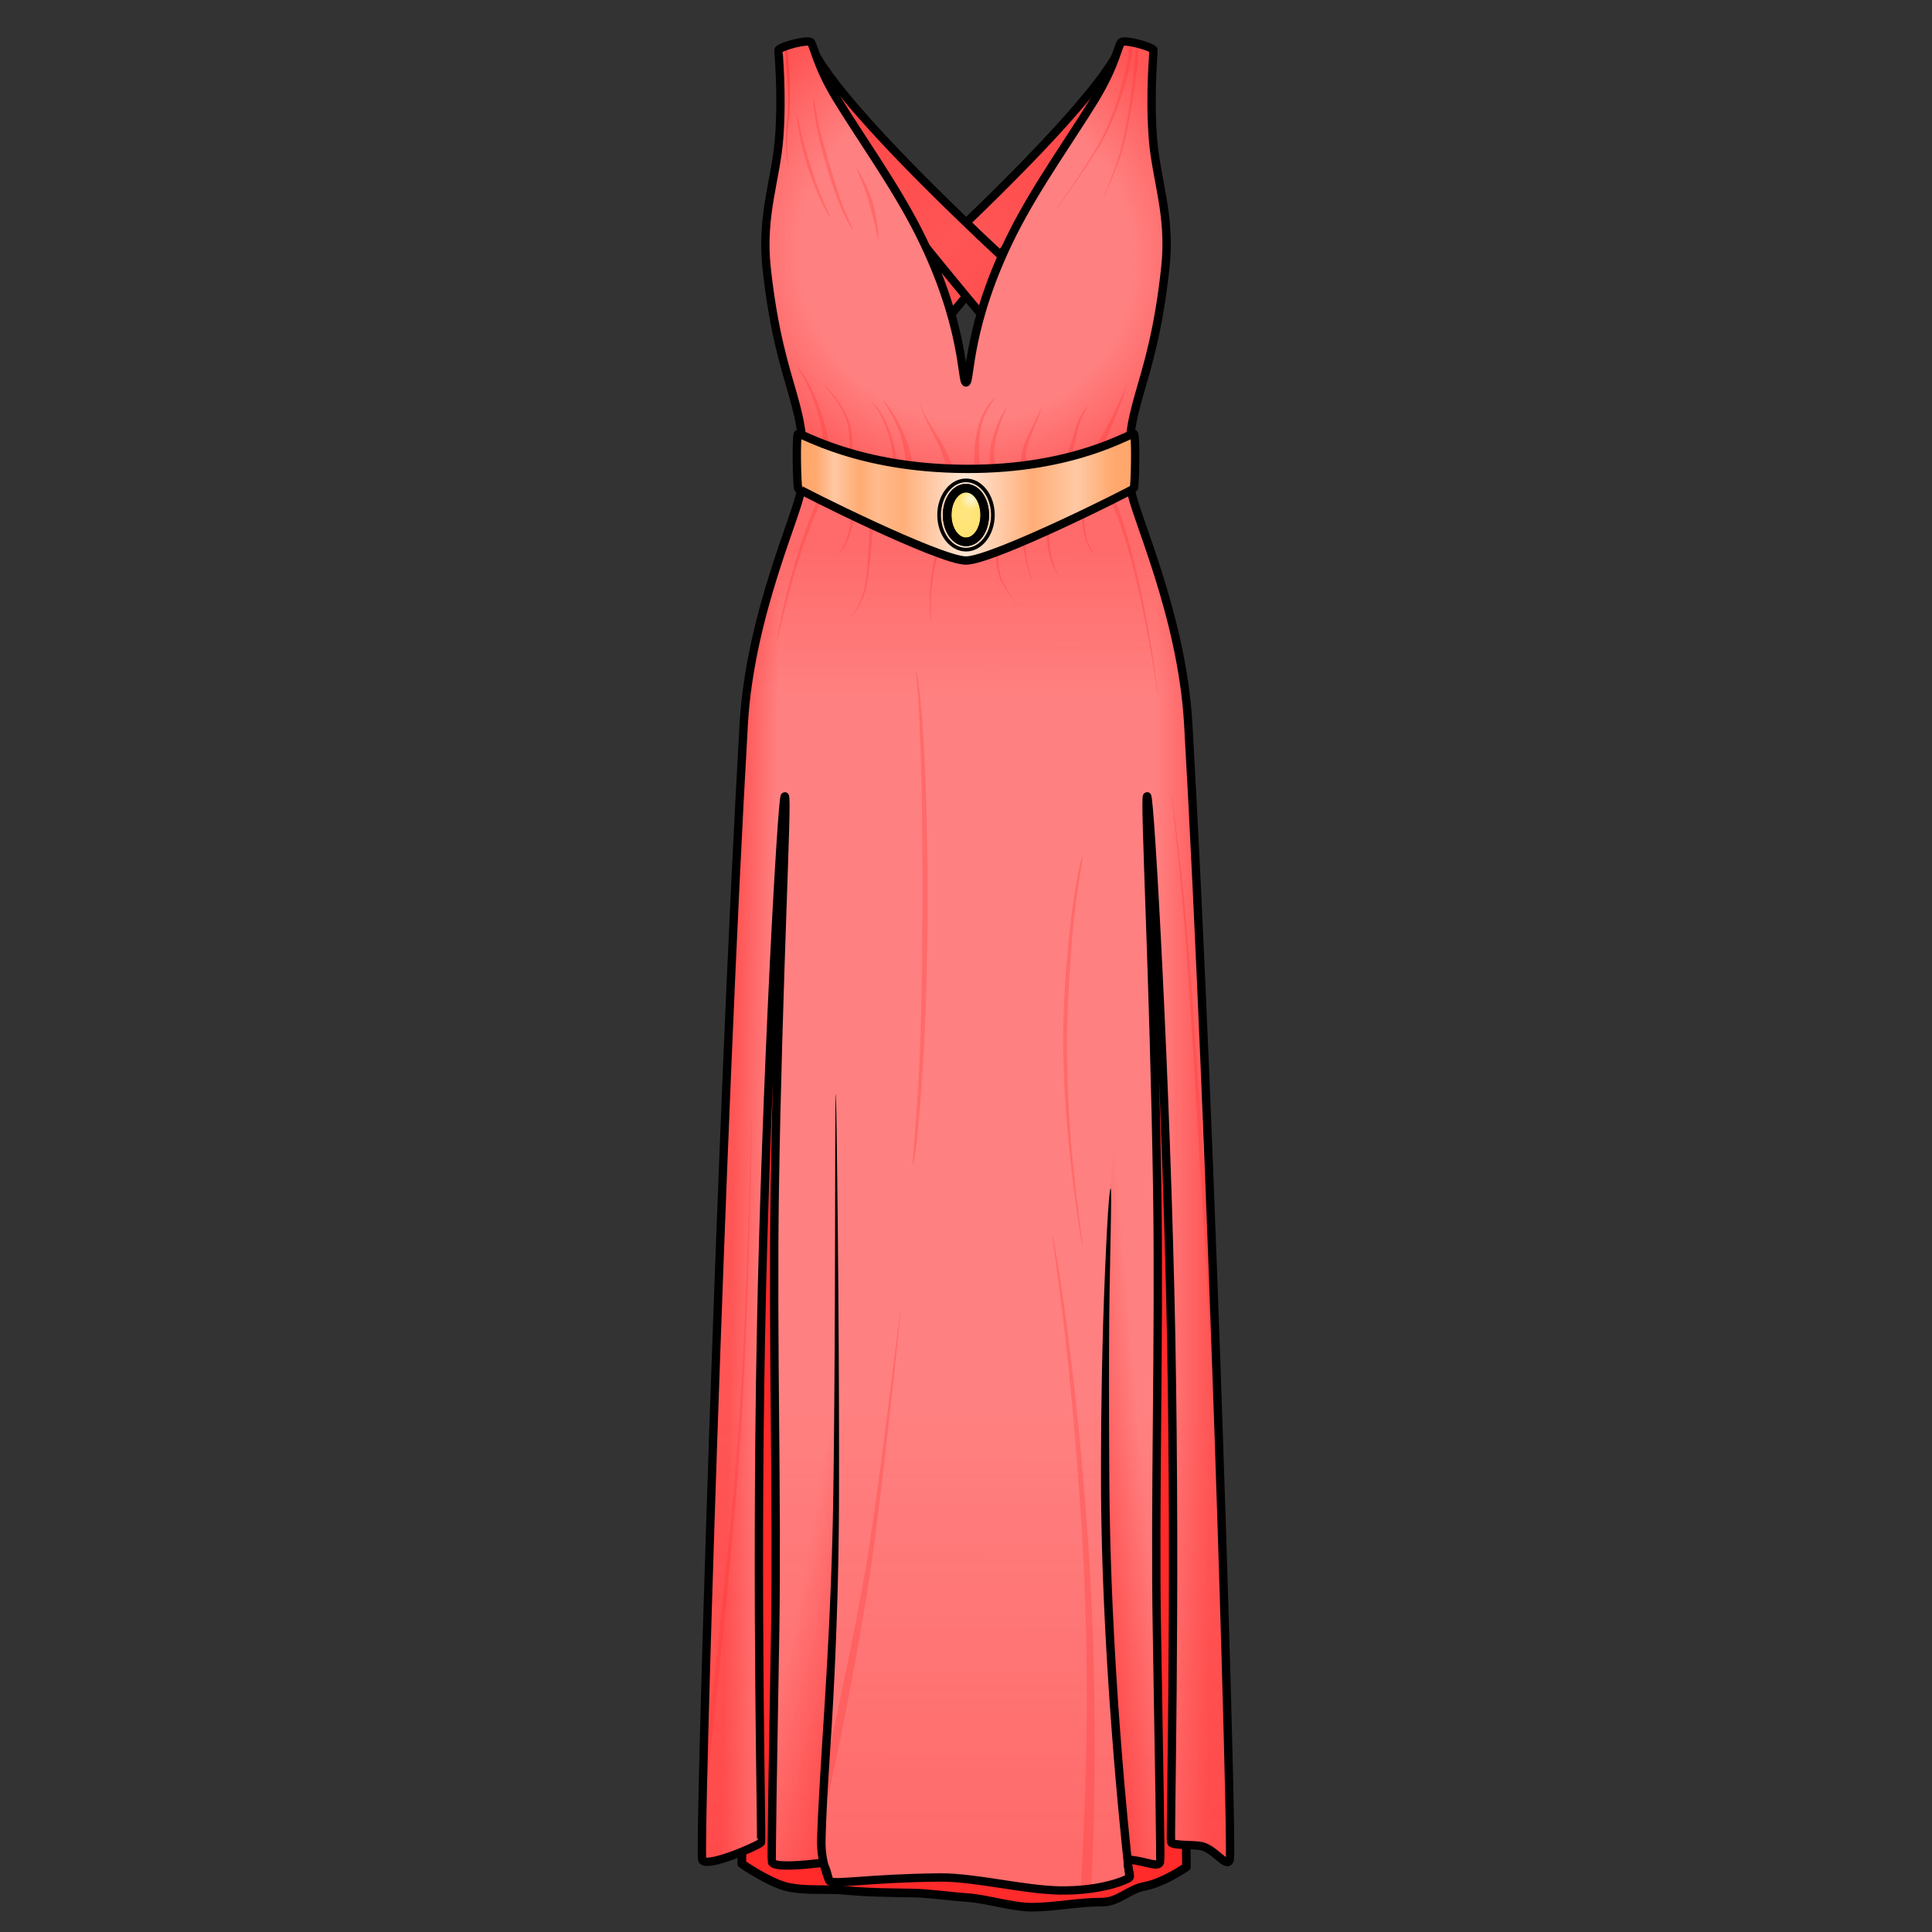 <svg xmlns="http://www.w3.org/2000/svg" xmlns:xlink="http://www.w3.org/1999/xlink" viewBox="0 0 256 256">
    <rect x="0" y="0" width="256" height="256" fill="#333333" stroke="none"/>
    <defs>
        <linearGradient id="innoGrad9">
            <stop offset="0" stop-color="#ffe6d5" stop-opacity="0"/>
            <stop offset=".065" stop-color="#ffe6d5" stop-opacity="0"/>
            <stop offset=".121" stop-color="#ffe6d5" stop-opacity=".502"/>
            <stop offset=".194" stop-color="#ffe6d5" stop-opacity="0"/>
            <stop offset=".244" stop-color="#ffe6d5" stop-opacity=".251"/>
            <stop offset=".317" stop-color="#ffe6d5" stop-opacity="0"/>
            <stop offset=".497" stop-color="#ffe6d5"/>
            <stop offset=".694" stop-color="#ffe6d5" stop-opacity="0"/>
            <stop offset=".816" stop-color="#ffe6d5" stop-opacity=".502"/>
            <stop offset=".927" stop-color="#ffe6d5" stop-opacity="0"/>
            <stop offset="1" stop-color="#ffe6d5" stop-opacity="0"/>
        </linearGradient>
        <linearGradient id="innoGrad8">
            <stop offset="0" stop-color="#fff6d5"/>
            <stop offset="1" stop-color="#fff6d5" stop-opacity="0"/>
        </linearGradient>
        <linearGradient id="innoGrad7">
            <stop offset="0" stop-color="#ffd42a" stop-opacity="0"/>
            <stop offset="1" stop-color="#ffd42a" stop-opacity=".251"/>
        </linearGradient>
        <linearGradient id="innoGrad6">
            <stop offset="0" stop-color="#ff2a2a" stop-opacity=".251"/>
            <stop offset=".321" stop-color="#ff2a2a" stop-opacity="0"/>
            <stop offset=".835" stop-color="#ff2a2a" stop-opacity="0"/>
            <stop offset=".942" stop-color="#ff2a2a" stop-opacity=".251"/>
            <stop offset=".988" stop-color="#ff2a2a" stop-opacity=".251"/>
            <stop offset="1" stop-color="#ff2a2a" stop-opacity="0"/>
        </linearGradient>
        <linearGradient id="innoGrad5">
            <stop offset="0" stop-color="#ff7f2a" stop-opacity=".251"/>
            <stop offset=".5" stop-color="#ff7f2a" stop-opacity="0"/>
            <stop offset="1" stop-color="#ff7f2a" stop-opacity=".251"/>
        </linearGradient>
        <linearGradient id="innoGrad4">
            <stop offset="0" stop-color="#ff2a2a" stop-opacity="0"/>
            <stop offset=".642" stop-color="#ff2a2a" stop-opacity="0"/>
            <stop offset="1" stop-color="#ff2a2a" stop-opacity=".502"/>
        </linearGradient>
        <linearGradient id="innoGrad3">
            <stop offset="0" stop-color="#ff2a2a" stop-opacity="0"/>
            <stop offset="1" stop-color="#ff2a2a" stop-opacity=".502"/>
        </linearGradient>
        <linearGradient id="innoGrad2">
            <stop offset="0" stop-color="#ff2a2a" stop-opacity=".502"/>
            <stop offset="1" stop-color="#ff2a2a" stop-opacity="0"/>
        </linearGradient>
        <linearGradient id="innoGrad1">
            <stop offset="0" stop-color="#ff2a2a" stop-opacity=".502"/>
            <stop offset=".5" stop-color="#ff2a2a" stop-opacity="0"/>
            <stop offset="1" stop-color="#ff2a2a" stop-opacity=".502"/>
        </linearGradient>
        <linearGradient id="linearGradient1607" x1="152.835" x2="110.028" y1="6.609" y2="58.945" gradientUnits="userSpaceOnUse" xlink:href="#innoGrad1"/>
        <linearGradient id="linearGradient1609" x1="103.214" x2="146.009" y1="6.609" y2="58.945" gradientUnits="userSpaceOnUse" xlink:href="#innoGrad1"/>
        <linearGradient id="linearGradient4609" x1="149.438" x2="155.697" y1="246.364" y2="245.838" gradientUnits="userSpaceOnUse" xlink:href="#innoGrad2"/>
        <linearGradient id="linearGradient4617" x1="99.728" x2="108.64" y1="245.256" y2="246.869" gradientUnits="userSpaceOnUse" xlink:href="#innoGrad3"/>
        <linearGradient id="linearGradient4639" x1="98.019" x2="102.875" y1="105.517" y2="105.603" gradientUnits="userSpaceOnUse" xlink:href="#innoGrad2"/>
        <linearGradient id="linearGradient4647" x1="153.128" x2="160.404" y1="155.892" y2="155.892" gradientUnits="userSpaceOnUse" xlink:href="#innoGrad3"/>
        <radialGradient id="radialGradient4659" cx="128.006" cy="33.853" r="26.57" fx="128.006" fy="33.853" gradientTransform="matrix(.638 -1.104 1.139 .658 7.833 152.948)" gradientUnits="userSpaceOnUse" xlink:href="#innoGrad4"/>
        <linearGradient id="linearGradient4735" x1="105.029" x2="150.972" y1="65.876" y2="65.876" gradientUnits="userSpaceOnUse" xlink:href="#innoGrad5"/>
        <linearGradient id="linearGradient4745" x1="106.122" x2="106.664" y1="246.889" y2="61.419" gradientUnits="userSpaceOnUse" xlink:href="#innoGrad6"/>
        <radialGradient id="radialGradient4767" cx="127.994" cy="68.242" r="3.06" fx="127.994" fy="68.242" gradientTransform="matrix(1 0 0 1.348 0 -23.773)" gradientUnits="userSpaceOnUse" xlink:href="#innoGrad7"/>
        <radialGradient id="radialGradient4826" cx="156.858" cy="67.742" r="1.151" fx="156.858" fy="67.742" gradientTransform="matrix(1.292 0 0 1.292 -73.987 -21.388)" gradientUnits="userSpaceOnUse" xlink:href="#innoGrad8"/>
        <linearGradient id="linearGradient4735-4" x1="105.029" x2="150.972" y1="65.876" y2="65.876" gradientUnits="userSpaceOnUse" xlink:href="#innoGrad9"/>
    </defs>
    <g>
        <path fill="#f55" d="M152.835 6.609s-2.578 5.49-21.584 28.74c-19.026 23.25-21.223 23.596-21.223 23.596l-5.985-10.396s3.835.363 24.396-19.456c20.56-19.814 20.179-23.518 20.179-23.518z"/>
        <path fill="url(#linearGradient1607)" stroke="#000" stroke-linejoin="round" stroke-miterlimit="10" stroke-width="1.104" d="M152.835 6.609s-2.578 5.49-21.584 28.74c-19.026 23.25-21.223 23.596-21.223 23.596l-5.985-10.396s3.835.363 24.396-19.456c20.56-19.814 20.179-23.518 20.179-23.518z"/>
        <path fill="#f55" d="M103.214 6.609s2.567 5.49 21.583 28.74 21.212 23.596 21.212 23.596l5.985-10.396s-3.836.363-24.385-19.456C107.05 9.279 107.42 5.575 107.42 5.575z"/>
        <path fill="url(#linearGradient1609)" stroke="#000" stroke-linejoin="round" stroke-miterlimit="10" stroke-width="1.104" d="M103.214 6.609s2.567 5.49 21.583 28.74 21.212 23.596 21.212 23.596l5.985-10.396s-3.836.363-24.385-19.456C107.05 9.279 107.42 5.575 107.42 5.575z"/>
    </g>
    <g>
        <path fill="#ff2a2a" fill-rule="evenodd" stroke="#000" stroke-linejoin="round" stroke-miterlimit="10" stroke-width="1.138" d="M101.087 103.983l54.097-.556 2.032 143.946s-2.986 2.093-5.56 2.576c-2.156.404-3.46 2.098-5.652 2.09-3.052-.011-6.082.635-9.133.676-2.668.035-6.015-1.09-8.677-1.275-2.358-.164-5.028-.572-7.391-.61-2.9-.047-5.795-.052-8.68-.339-2.504-.248-5.418.112-7.865-.474-2.35-.563-5.968-3.051-5.968-3.051z"/>
        <path fill="#ff8080" d="M149.667 248.776c.275-.296-.751-2.45.126-2.35 2.286.272 3.642 1.067 3.932.301.08-.228-.129-12.91-.428-30.591-.311-17.161.341-38.696.042-58.476-.436-27.991-1.726-52.082-1.344-52.145.386-.049 2.55 38.201 3.188 71.462.663 35.874-.184 66.967 0 67.173.336.409 3.107.261 4.025.474 1.803.408 3.367 3.022 3.753 1.785.399-1.237-2.451-97.391-5.513-150.479-.825-14.494-7.203-27.884-7.582-30.987-1.353-11.525 2.698-12.369 4.54-29.431.776-6.969-1.235-11.761-1.64-17.179-.464-6.076.139-11.614.067-11.725-.357-.482-3.734-1.373-4.217-1.034-.482.347-.688 2.85-3.507 7.52-3 4.939-7.751 11.523-10.902 17.792-6.135 12.207-5.59 19.8-6.209 19.8-.619 0-.074-7.593-6.208-19.8-3.151-6.27-7.903-12.854-10.896-17.792-2.836-4.67-3.031-7.173-3.513-7.52-.482-.339-3.87.551-4.216 1.034-.072.111.541 5.649.073 11.725-.411 5.417-2.412 10.21-1.657 17.179 1.863 17.063 5.915 17.906 4.54 29.431-.368 3.104-6.735 16.493-7.57 30.987-3.063 53.088-5.913 149.242-5.514 150.479.388 1.237 7.443-1.85 7.789-2.259.174-.206-.684-31.299 0-67.173.628-33.261 2.793-71.511 3.167-71.462.404.063-.897 24.153-1.332 52.145-.3 19.779.342 41.314.051 58.476-.309 17.681-.518 30.363-.432 30.591.273.767 4.083.414 6.359.142.866-.117 1.011 2.07 1.286 2.373.496.526 5.329-.384 14.624-.466 4.613-.041 11.145 1.643 15.867 1.72 5.546.089 8.943-1.416 9.251-1.72z"/>
        <path fill="#ff2a2a" fill-opacity=".251" d="M131.85 52.746c-.043-.05-1.511 1.125-2.238 3.753-.362 1.31-.478 2.723-.512 3.806-.034 1.085.014 1.846-.02 1.86l.85-.093c-.034.015-.15-.715-.187-1.768-.038-1.053.005-2.425.285-3.701.56-2.549 1.87-3.803 1.822-3.857zM149.79 5.59c.001-.006-.16 1.129-.292 1.846-.111.609-.271 1.417-.463 2.25-.125.546-.372 1.58-.75 2.83-.347 1.146-1.087 3.432-2.317 5.832-.325.64-.847 1.54-1.604 2.748-.604.965-1.31 2.05-2.082 3.21-1.193 1.792-2.569 3.777-2.55 3.79.023.016 1.506-2.061 2.652-3.72.79-1.143 1.52-2.228 2.14-3.178.778-1.194 1.325-2.092 1.673-2.73 1.272-2.398 2.06-4.702 2.429-5.845.403-1.25.677-2.294.815-2.839.221-.875.38-1.61.504-2.264.138-.725.302-1.87.302-1.877zM133.398 54.134c-.05-.05-.791.618-1.692 3.338-.909 2.749-.466 4.617-.516 4.69l.792-.226c-.046.067-.632-1.643.118-4.344.758-2.721 1.347-3.41 1.298-3.458zM150.885 6.123a71.266 71.266 0 0 1-.397 4.312 84.11 84.11 0 0 1-.41 2.902c-.172 1.09-.591 3.615-1.287 6.268-.645 2.417-2.522 6.597-2.566 6.574-.044-.023 1.759-4.218 2.346-6.63.663-2.661 1.04-5.16 1.197-6.26a86.87 86.87 0 0 0 .362-2.896c.08-.724.16-1.537.228-2.308.072-.822.147-1.985.147-1.982zM138.005 54.098c-.056-.024-1.321 2.646-1.837 3.708-.787 1.622-.852 2.805-.858 2.868a3.451 3.451 0 0 0-.011.629c.017.2.057.386.09.483l.68-.234c.012.035-.045-.183-.066-.328a5.594 5.594 0 0 1-.054-.532c-.002-.055-.101-1.1.579-2.724.449-1.096 1.554-3.837 1.477-3.87zM144.218 53.781c-.041-.04-1.156.995-1.744 3.12-.574 2.071-1.182 3.567-1.237 3.538l.692.25c-.055-.029.442-1.58.902-3.7.448-2.068 1.43-3.165 1.387-3.208zM149.248 51.17c-.033-.012-.373.777-.683 1.476-.522 1.176-.938 2.07-1.319 2.795-.47.895-.781 1.472-.997 1.867-.214.393-.336.61-.44.804-.106.195-.19.359-.296.574-.103.207-.241.492-.241.492l.69.336c.02-.041.137-.28.238-.495.103-.216.18-.386.267-.59.09-.21.18-.427.355-.846.174-.413.44-1.037.826-1.952.299-.707.707-1.752 1.114-2.906.255-.724.523-1.541.486-1.555zM121.865 53.305c.285 1.188.757 2.184 1.122 2.909.589 1.167 1.074 2.044 1.406 2.784.562 1.253.817 2.247.823 2.267.101.347.254.924.248.897l.748-.15a6.833 6.833 0 0 0-.3-.984c-.035-.093-.377-.954-1.088-2.245-.401-.73-.963-1.572-1.636-2.68-.415-.685-.96-1.636-1.323-2.798zM113.517 22.341c-.07.04.684 1.63 1.018 2.557.309.86.537 1.643.686 2.185.14.51.37 1.336.58 2.18.23.923.518 2.45.593 2.44.098-.012-.138-1.797-.254-2.509a22.943 22.943 0 0 0-.467-2.233 14.413 14.413 0 0 0-.806-2.197c-.282-.627-1.232-2.491-1.35-2.423zM117.03 53.027c-.032.024.37.638.755 1.311.6 1.052 1.069 2.024 1.398 2.923.384 1.037.562 1.982.625 2.343.075.42.118.78.138.946l.078.618c.027.216.057.514.056.505l.796-.064a9.565 9.565 0 0 0-.182-1.189 18.53 18.53 0 0 0-.246-.963 17.01 17.01 0 0 0-.845-2.369 18.864 18.864 0 0 0-1.634-2.865c-.426-.62-.902-1.223-.939-1.196zM107.864 13.095c-.192-.016.027 2.07.364 3.798.342 1.751.816 3.546 1.279 5.105.464 1.566 1.045 3.324 1.714 4.978.66 1.63 1.622 3.517 1.775 3.399.059-.046-.846-1.797-1.463-3.518-.582-1.627-1.15-3.467-1.6-4.985-.45-1.515-.98-3.365-1.38-5.049-.421-1.777-.615-3.722-.689-3.728zM115.446 53.305c-.026.043.957.68 1.925 3.301.98 2.62 1.003 4.796.952 4.776l.604-.02c-.05-.02-.18-2.235-1.274-4.867-1.082-2.634-2.18-3.235-2.207-3.19zM105.584 15.167c-.131.015.302 2.486.557 3.642.31 1.398.652 2.604.974 3.595a36.22 36.22 0 0 0 1.29 3.376c.473 1.07 1.453 3.004 1.568 2.934.058-.035-.793-1.763-1.287-3.05a70.475 70.475 0 0 1-1.186-3.386 73.58 73.58 0 0 1-1.063-3.541c-.382-1.416-.786-3.578-.853-3.57zM105.584 48.549c-.05.047 1.201 1.442 2.496 5.3 1.199 3.555.981 5.134.919 5.061l.816.07c-.062-.072-.006-1.715-1.349-5.268-1.441-3.862-2.832-5.21-2.882-5.163zM108.708 50.615c-.026.033 1.987 1.63 3.31 4.696.402.937.526 2.114.543 3.064.017.947-.072 1.658-.093 1.649l.503.048c-.02-.01.03-.74-.031-1.712-.06-.969-.23-2.186-.692-3.153-1.425-3.087-3.516-4.623-3.54-4.592z"/>
        <path fill="#ff2a2a" fill-opacity=".502" d="M104.273 6.097a78.89 78.89 0 0 1 .295 3.649c.045.775.099 1.957.096 3.222 0 .715-.02 1.934-.157 2.965a25.687 25.687 0 0 0-.217 3.5c.006 1.224.145 2.5.124 2.503-.047.007-.2-1.35-.234-2.502-.039-1.275.023-2.47.14-3.523.115-1.023.113-2.226.102-2.941a69.515 69.515 0 0 0-.138-3.207 101.17 101.17 0 0 0-.146-1.98c-.06-.734-.154-1.656-.154-1.654z"/>
        <path fill="url(#linearGradient4609)" d="M149.438 246.364s-2.395-24.687-2.981-47.692c-.566-22.989.714-41.193.714-41.193s.108-6.248 1.657-13.236c1.57-6.988 3.9-11.684 3.9-11.684l.734 29.068v85.363z"/>
        <path fill="url(#linearGradient4617)" d="M102.281 246.728s.397.402 2.744.446c2.347.045 3.615-.305 3.615-.305s1.108-14.241 2.097-44.053c.978-29.833 0-57.846 0-57.846s-.061-16.275-1.326-23.723c-1.275-7.458-5.417-15.731-5.417-15.731s-1.13 37.103-1.398 59.465c-.116 9.496.237 28.495.184 43.99-.057 20.924-.499 37.757-.499 37.757z"/>
        <path fill="#ff2a2a" fill-opacity=".251" d="M119.306 173.665c-.049-.005-.901 7.094-1.622 12.806-1.234 9.779-2.208 16.755-2.982 21.351-.797 4.732-1.89 10.132-2.384 12.546-.54 2.639-1.101 5.286-1.389 6.645l-1.184 5.626c-.438 2.079-1.076 5.053-1.075 5.051l1.102.24c.146-.67.584-2.707 1.073-5.061.434-2.088.79-3.852 1.139-5.641.299-1.534.743-3.858 1.26-6.68.426-2.327 1.449-7.956 2.13-12.62.65-4.453 1.57-11.795 2.632-21.419.631-5.724 1.365-12.837 1.3-12.844z"/>
        <path fill="url(#radialGradient4659)" d="M130.793 38.991L128 50.688l-2.611-11.177-3.2-7.809-4.939-8.692-6.355-9.915-3.513-7.52-4.216 1.034.168 10.247-1.555 10.75-.343 5.81 1.607 11.293 3.356 12.984 8.556 2.944 13.371 1.493 12.437-1.368 9.032-3.283 3.389-13.905 1.392-11.872-1.984-17.678.243-7.415-4.217-1.034-3.507 7.52-9.474 15.121z"/>
        <path fill="#ff2a2a" fill-opacity=".251" d="M121.403 88.972c-.055.01.148 1.707.3 4.184.16 2.595.278 5.572.36 8.813.152 5.97.172 12.6.16 18.074-.01 5.485-.072 12.252-.305 18.827-.245 6.908-1.066 15.458-.955 15.476.32.051 1.136-9.19 1.46-15.454.346-6.689.464-13.248.474-18.847.013-5.609-.064-11.988-.328-18.093-.138-3.2-.328-6.27-.571-8.819-.238-2.494-.516-4.176-.595-4.16zM139.452 163.723c-.077.014.927 6.468 1.775 14.184a530.549 530.549 0 0 1 2.137 25.245c.777 12.64.649 23.55.593 27.284a391.295 391.295 0 0 1-.269 9.747 731.284 731.284 0 0 1-.242 5.572c-.091 1.908-.25 4.538-.249 4.532l1.344.092c.042-.617.147-2.376.241-4.564.081-1.878.136-3.64.177-5.594.033-1.557.096-5.154.089-9.778-.006-3.618-.042-14.808-.95-27.34-.625-8.63-1.45-17.238-2.458-25.245-.947-7.525-2.062-14.158-2.188-14.135zM143.459 113.519c-.262-.079-1.156 4.982-1.595 8.69-.46 3.882-.731 7.794-.889 11.15-.113 2.42-.136 5.24-.016 8.567.123 3.428.412 7.765.991 12.865.468 4.12 1.389 10.337 1.51 10.316.054-.009-.782-5.712-1.232-10.345-.5-5.13-.726-9.405-.81-12.85-.079-3.3-.034-6.142.077-8.528.154-3.294.386-7.31.756-11.134.387-4.011 1.29-8.706 1.208-8.731zM147.13 66.338c.035-.044 1.654 3.16 3.415 10.52 1.762 7.365 2.867 15.42 2.918 15.413.05-.007-.952-8.076-2.618-15.483-1.667-7.404-3.198-10.676-3.162-10.72zM124.403 73.326c.008-.017-.167.46-.273.821.036-.123-.4 1.167-.673 3.659-.23 2.164-.06 4.522-.102 4.533-.043.01-.283-2.372-.102-4.553.215-2.488.584-3.868.55-3.726a5.89 5.89 0 0 1 .276-.88zM115.22 69.5l-.038 1.289c.007-.258-.019 1.946-.36 5.363-.17 1.693-.576 3.143-1.191 4.26-.403.732-.878 1.175-.865 1.193.032.042.538-.424.968-1.133.673-1.107 1.127-2.583 1.336-4.292.39-3.187.576-5.855.54-5.37.038-.513.058-1.007.062-1.303zM108.32 66.079c.041.03-2.06 4.8-3.68 11.014-.808 3.103-1.219 5.029-1.421 6.18-.203 1.15-.197 1.527-.171 1.528.025.002.068-.362.319-1.499.25-1.136.709-3.045 1.565-6.13 1.71-6.163 3.895-10.875 3.937-10.845zM112.602 68.374c-.06-.074.055.16.075.363-.002-.022.116.58-.293 1.968-.237.809-.52 1.5-.84 2.021-.2.325-.39.507-.378.526.02.03.246-.146.48-.456.374-.497.709-1.208.984-2.013.485-1.407.455-2.043.455-2.064 0-.219-.044-.485-.153-.617zM132.07 72.988c-.034.06-.073.18-.098.325-.02.124-.03.26-.03.437 0 .014-.028.887.462 2.638.251.682.602 1.28 1.209 2.135.349.491.937 1.267 1.328 2.021-.36-.77-.917-1.576-1.242-2.08-.566-.877-.878-1.479-1.085-2.14-.434-1.754-.32-2.55-.319-2.562.012-.152.033-.289.051-.38.022-.108.075-.233.057-.202zM138.747 70.196a4.39 4.39 0 0 0-.06.848c-.001-.033-.006 1.021.371 2.544.21.848.479 1.587.795 2.102.2.324.397.503.418.476.014-.017-.15-.2-.314-.534-.261-.532-.483-1.249-.655-2.098-.305-1.506-.213-2.53-.215-2.485.014-.31.075-.79.07-.767zM143.294 68.152c.004.078.017.291.036.523.017.202.036.375.062.577.018.148.074.562.153 1.003.044.249.119.632.219.98.158.523.873 2.117 1.016 2.018.034-.024-.646-1.303-.83-2.066a10.302 10.302 0 0 1-.16-.97c-.053-.44-.08-.846-.091-.996l-.041-.572c-.015-.203-.034-.515-.034-.513zM135.5 71.708c.011.186.047.526.095.839-.003-.02.145.982.459 2.27.176.726.363 1.362.542 1.794.116.278.209.413.225.401.012-.009-.06-.15-.15-.429-.147-.45-.301-1.062-.455-1.803-.269-1.283-.362-2.294-.36-2.268-.034-.313-.082-.827-.081-.822zM155.184 104.961c.05-.007.638 4.351 1.136 8.775.535 4.764.992 9.62 1.354 14.252.309 3.861.734 10.078 1.046 14.72a7989.188 7989.188 0 0 1 2.097 32.408l.387 6.351.275 4.591-.596.036-.275-4.591-.38-6.352c-.15-2.53-.616-10.546-.767-13.077-.21-3.591-.668-11.356-1.16-19.339-.289-4.681-.675-10.823-.951-14.723-.323-4.666-.73-9.455-1.213-14.257-.463-4.592-.987-8.79-.953-8.794zM99.574 148.138c-.031 0-.19 7.284-.435 14.579-.374 11.106-.839 20.561-1.386 27.904-.517 6.88-1.305 14.688-1.75 18.965-.478 4.597-.917 8.54-1.16 10.71-.337 2.99-.86 7.527-1.037 9.061l-.498 4.306c-.17 1.459-.352 2.995-.352 2.994l.65.078c.03-.256.164-1.383.351-2.997a1108.206 1108.206 0 0 0 1.462-13.379c.218-2.1.639-6.195 1.076-10.724.408-4.23 1.153-12.15 1.616-18.988.488-7.28.906-16.89 1.2-27.925.185-6.962.305-14.583.263-14.584z"/>
        <path fill="url(#linearGradient4639)" d="M106.122 64.944l-2.127 40.573-2.815 57.122-.536 26.463.183 55.05-5.471 2.259h-2.318l1.231-48.938 3.75-91.956s-.255-8.818 1.834-19.217c1.307-6.515 3.408-12.464 4.82-16.582a79.102 79.102 0 0 0 1.449-4.774z"/>
        <path fill="url(#linearGradient4647)" d="M157.274 93.748c.301 3.929 1.744 29.412 2.719 55.928 1.623 44.201 2.712 97.165 2.712 97.165l-3.496-2.216-4.025-.474.224-49.696-.918-42.224-2.494-46.715-2.128-40.573c-.001.001 6.653 18.308 7.406 28.805z"/>
        <path fill="url(#linearGradient4745)" stroke="#000" stroke-miterlimit="10" stroke-width="1.104" d="M149.667 248.776c.275-.296-.751-2.45.126-2.35 2.286.272 3.642 1.067 3.932.301.08-.228-.129-12.91-.428-30.591-.311-17.161.341-38.696.042-58.476-.436-27.991-1.726-52.082-1.344-52.145.386-.049 2.55 38.201 3.188 71.462.663 35.874-.184 66.967 0 67.173.336.409 3.107.261 4.025.474 1.803.408 3.367 3.022 3.753 1.785.399-1.237-2.451-97.391-5.513-150.479-.825-14.494-7.203-27.884-7.582-30.987-1.353-11.525 2.698-12.369 4.54-29.431.776-6.969-1.235-11.761-1.64-17.179-.464-6.076.139-11.614.067-11.725-.357-.482-3.734-1.373-4.217-1.034-.482.347-.688 2.85-3.507 7.52-3 4.939-7.751 11.523-10.902 17.792-6.135 12.207-5.59 19.8-6.209 19.8-.619 0-.074-7.593-6.208-19.8-3.151-6.27-7.903-12.854-10.896-17.792-2.836-4.67-3.031-7.173-3.513-7.52-.482-.339-3.87.551-4.216 1.034-.072.111.541 5.649.073 11.725-.411 5.417-2.412 10.21-1.657 17.179 1.863 17.063 5.915 17.906 4.54 29.431-.368 3.104-6.735 16.493-7.57 30.987-3.063 53.088-5.913 149.242-5.514 150.479.388 1.237 7.443-1.85 7.789-2.259.174-.206-.684-31.299 0-67.173.628-33.261 2.793-71.511 3.167-71.462.404.063-.897 24.153-1.332 52.145-.3 19.779.342 41.314.051 58.476-.309 17.681-.518 30.363-.432 30.591.273.767 4.083.414 6.359.142.866-.117 1.011 2.07 1.286 2.373.496.526 5.329-.384 14.624-.466 4.613-.041 11.145 1.643 15.867 1.72 5.546.089 8.943-1.416 9.251-1.72z"/>
        <path d="M150.215 248.712c0 .002-.126-1.07-.328-2.993a556.998 556.998 0 0 1-1.342-14.799 561.332 561.332 0 0 1-.966-14.997 446.44 446.44 0 0 1-.59-20.193c-.03-5.517-.056-12.95-.017-19.774.043-7.573.393-18.465.199-18.478-.312-.02-.835 12.068-1.015 18.465-.202 7.21-.27 13.887-.27 19.79 0 4.936.125 11.617.569 20.247.231 4.492.55 9.532.982 15.027a573.99 573.99 0 0 0 1.352 14.827c.203 1.93.33 3.004.33 3.006zM110.737 144.971c-.063 0-.067 10.556-.088 19.275-.038 15.208-.112 26.302-.25 34.795-.199 12.15-.926 23.467-1.145 27.031-.193 3.142-.893 13.63-.988 17.741-.03 1.278.152 2.644.55 4.004.166.568.341 1.035.48 1.364.079.189.13.295.134.303l.992-.484c.004.009-.039-.078-.109-.246a11.618 11.618 0 0 1-.434-1.246 12.045 12.045 0 0 1-.487-3.666c.15-5.985.658-12.087.964-17.706.215-3.962.772-14.522.815-27.087.027-7.892-.01-20.204-.145-34.805-.082-8.718-.216-19.274-.289-19.273z"/>
    </g>
    <g>
        <path fill="#ffb380" d="M150.236 64.731c.167-.367.308-6.962.014-7.24-.294-.278-7.693 4.712-22.25 4.639-14.557-.063-21.95-4.917-22.25-4.639-.299.278-.143 6.873.014 7.24.083.189 18.723 9.543 22.236 9.543 3.524 0 22.164-9.354 22.236-9.543z"/>
        <path fill="url(#linearGradient4735)" d="M150.236 64.731c.167-.367.308-6.962.014-7.24-.294-.278-7.693 4.712-22.25 4.639-14.557-.063-21.95-4.917-22.25-4.639-.299.278-.143 6.873.014 7.24.083.189 18.723 9.543 22.236 9.543 3.524 0 22.164-9.354 22.236-9.543z"/>
        <path fill="url(#linearGradient4735-4)" d="M150.236 64.731c.167-.367.308-6.962.014-7.24-.294-.278-7.693 4.712-22.25 4.639-14.557-.063-21.95-4.917-22.25-4.639-.299.278-.143 6.873.014 7.24.083.189 18.723 9.543 22.236 9.543 3.524 0 22.164-9.354 22.236-9.543z"/>
        <path fill="none" stroke="#000" stroke-miterlimit="10" stroke-width="1.104" d="M150.236 64.731c.167-.367.308-6.962.014-7.24-.294-.278-7.693 4.712-22.25 4.639-14.557-.063-21.95-4.917-22.25-4.639-.299.278-.143 6.873.014 7.24.083.189 18.723 9.543 22.236 9.543 3.524 0 22.164-9.354 22.236-9.543z"/>
        <path fill="none" stroke="#000" stroke-miterlimit="10" stroke-width=".488" d="M131.563 68.237c0 2.542-1.603 4.594-3.564 4.594s-3.562-2.052-3.562-4.594c0-2.533 1.601-4.584 3.562-4.584 1.962 0 3.564 2.052 3.564 4.584z"/>
        <path fill="#ffe680" stroke="#000" stroke-miterlimit="10" stroke-width="1.138" d="M130.485 68.237c0 1.971-1.102 3.562-2.485 3.562-1.383 0-2.497-1.591-2.497-3.562 0-1.962 1.114-3.552 2.497-3.552 1.384 0 2.485 1.59 2.485 3.552z"/>
        <path fill="url(#radialGradient4767)" d="M130.485 68.237c0 1.971-1.102 3.562-2.485 3.562-1.383 0-2.497-1.591-2.497-3.562 0-1.962 1.114-3.552 2.497-3.552 1.384 0 2.485 1.59 2.485 3.552z"/>
        <circle cx="128.622" cy="66.112" r="1.486" fill="url(#radialGradient4826)" fill-rule="evenodd"/>
        <path fill="none" stroke="#000" stroke-miterlimit="10" stroke-width="1.138" d="M130.485 68.237c0 1.971-1.102 3.562-2.485 3.562-1.383 0-2.497-1.591-2.497-3.562 0-1.962 1.114-3.552 2.497-3.552 1.384 0 2.485 1.59 2.485 3.552z"/>
    </g>
</svg>
